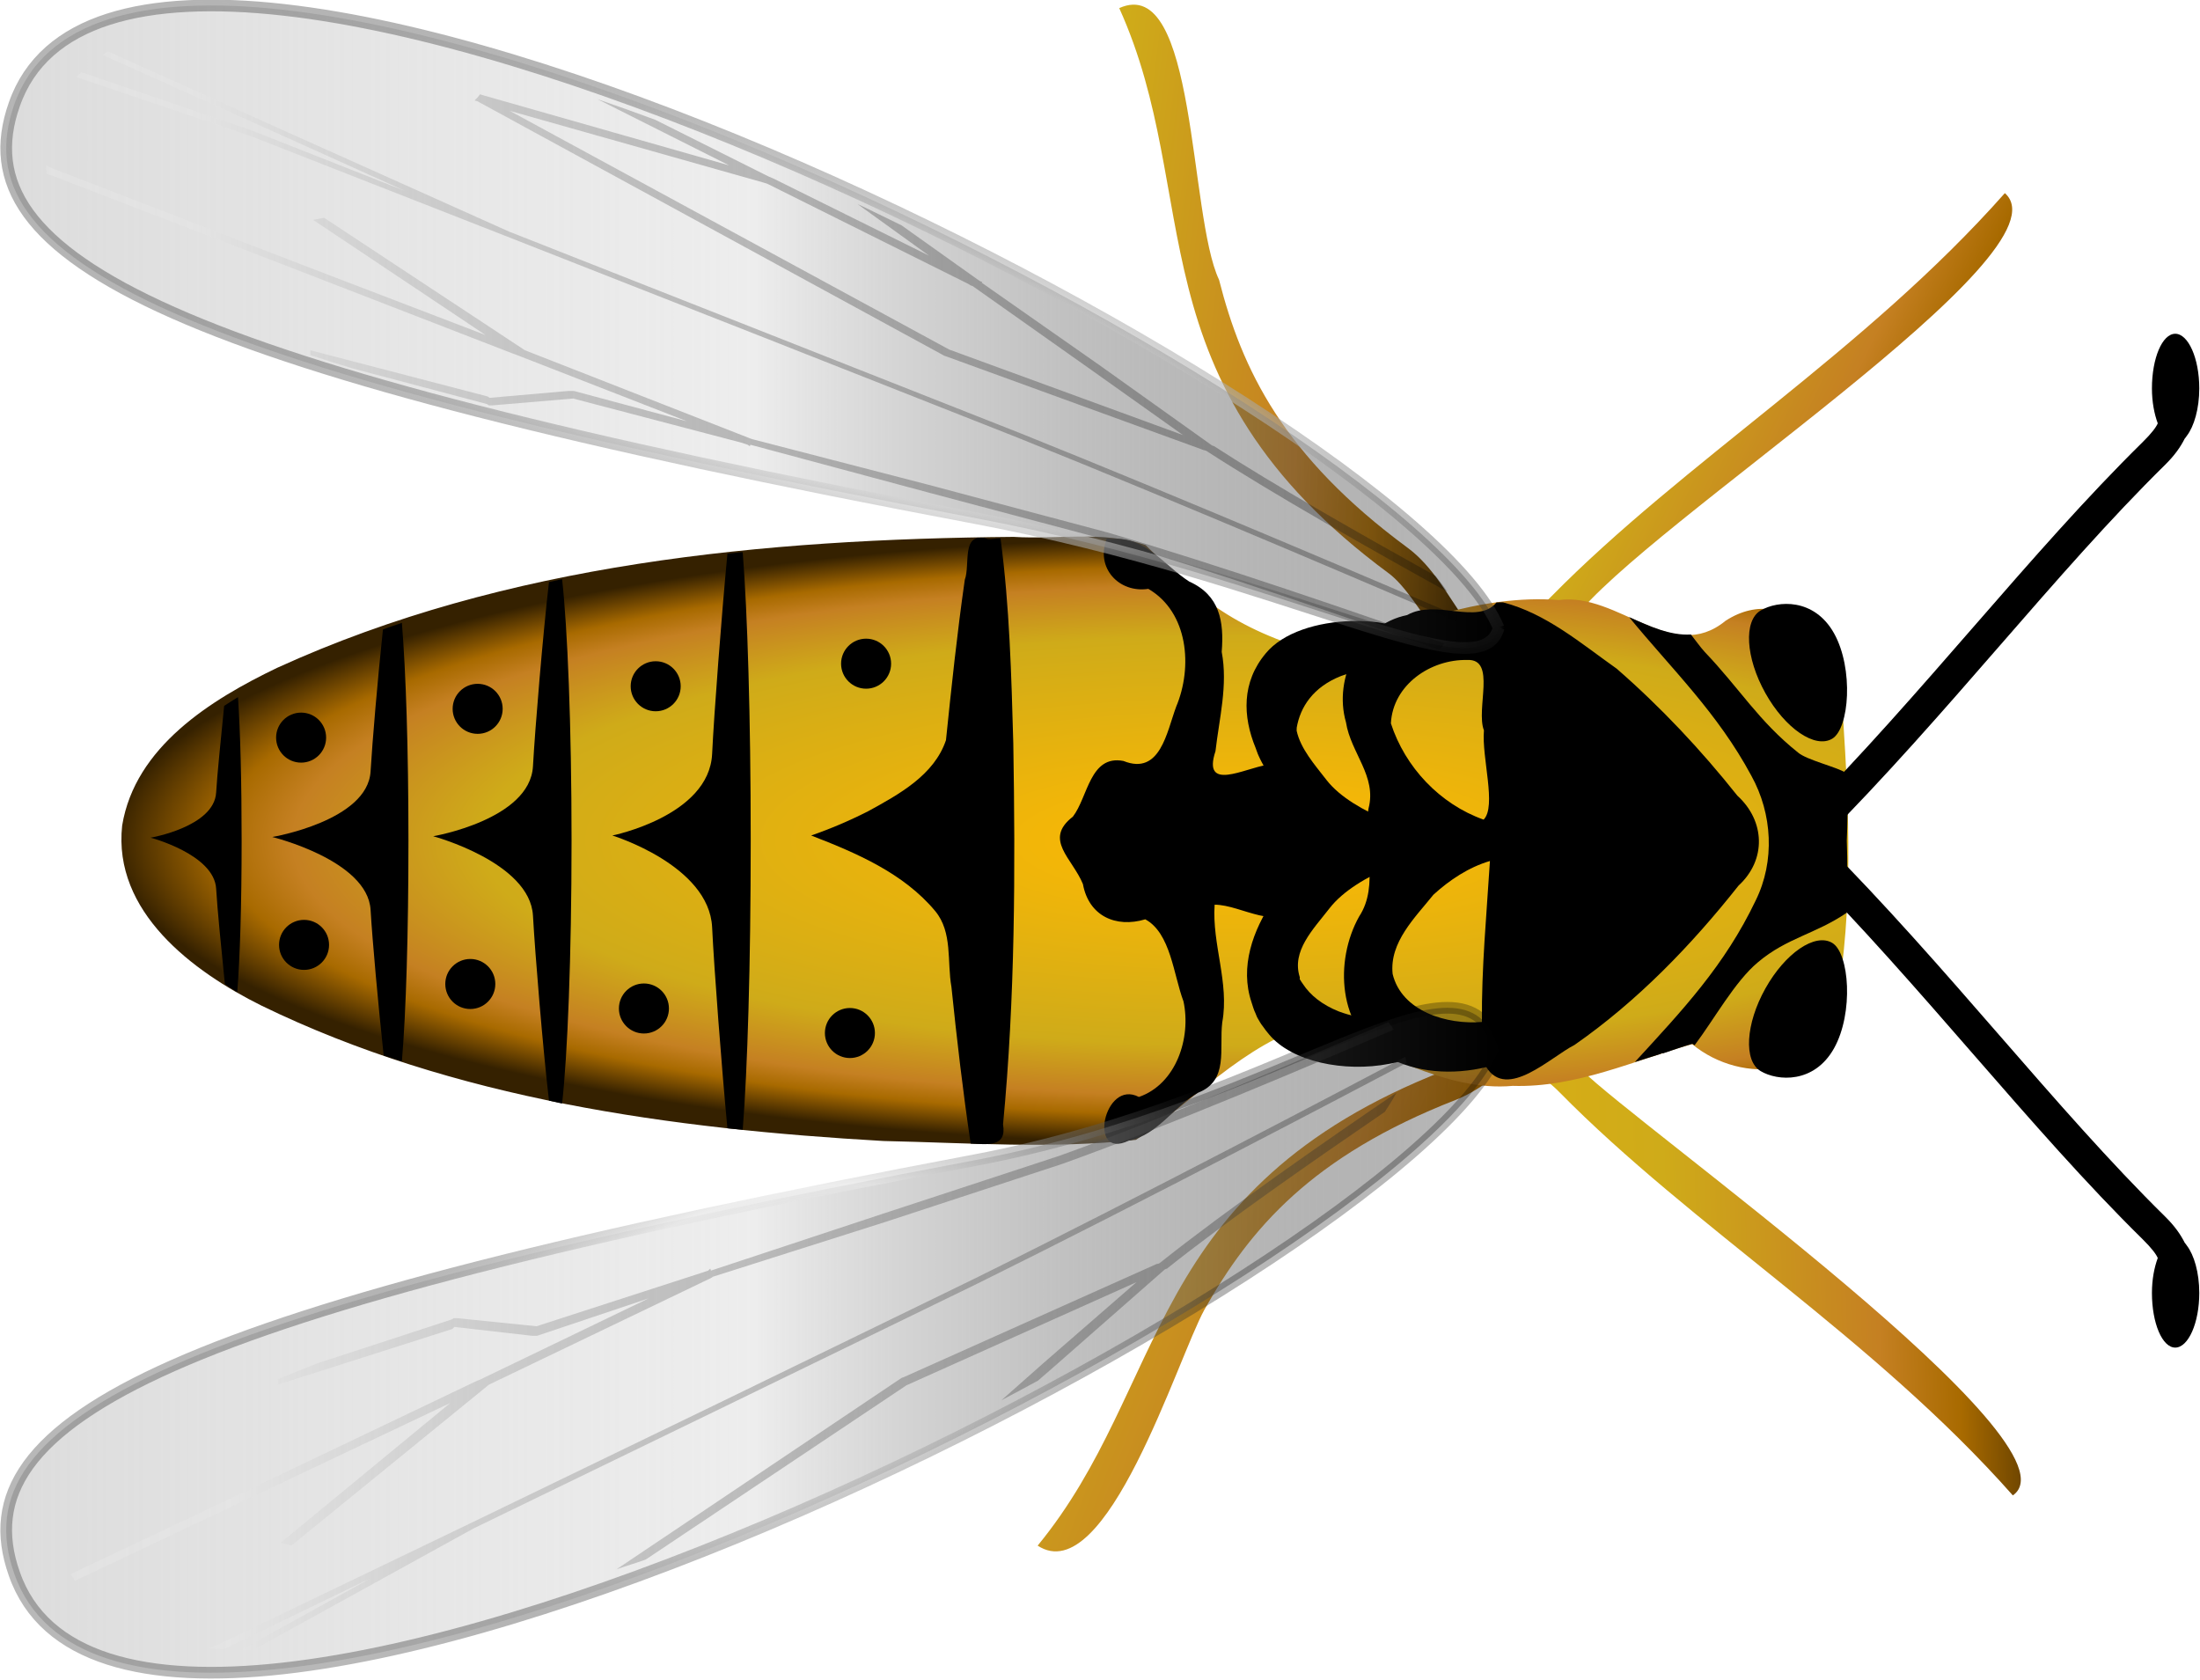 <?xml version="1.0" encoding="UTF-8" standalone="no"?>
<svg
   xmlns:dc="http://purl.org/dc/elements/1.1/"
   xmlns:cc="http://creativecommons.org/ns#"
   xmlns:rdf="http://www.w3.org/1999/02/22-rdf-syntax-ns#"
   xmlns:svg="http://www.w3.org/2000/svg"
   xmlns="http://www.w3.org/2000/svg"
   xmlns:xlink="http://www.w3.org/1999/xlink"
   xmlns:sodipodi="http://sodipodi.sourceforge.net/DTD/sodipodi-0.dtd"
   xmlns:inkscape="http://www.inkscape.org/namespaces/inkscape"
   id="svg2"
   viewBox="0 0 378.854 289.264"
   version="1.1"
   sodipodi:docname="bee.svg"
   width="100.239mm"
   height="76.535mm"
   inkscape:version="1.0.2-2 (e86c870879, 2021-01-15)">
  <sodipodi:namedview
     pagecolor="#ffffff"
     bordercolor="#666666"
     borderopacity="1"
     objecttolerance="10"
     gridtolerance="10"
     guidetolerance="10"
     inkscape:pageopacity="0"
     inkscape:pageshadow="2"
     inkscape:window-width="1920"
     inkscape:window-height="1017"
     id="namedview56"
     showgrid="false"
     units="mm"
     inkscape:zoom="1.8786164"
     inkscape:cx="221.03569"
     inkscape:cy="176.9475"
     inkscape:window-x="-8"
     inkscape:window-y="-8"
     inkscape:window-maximized="1"
     inkscape:current-layer="svg2"
     inkscape:document-rotation="0" />
  <defs
     id="defs4">
    <linearGradient
       id="linearGradient3942">
      <stop
         id="stop3944"
         stop-color="#dcdcdc"
         offset="0" />
      <stop
         id="stop14356"
         stop-color="#e5e5e5"
         stop-opacity=".678"
         offset=".5" />
      <stop
         id="stop3946"
         stop-opacity=".278"
         offset="1" />
    </linearGradient>
    <linearGradient
       id="linearGradient3871">
      <stop
         id="stop3873"
         stop-color="#ffba02"
         offset="0" />
      <stop
         id="stop3883"
         stop-color="#cfab19"
         offset=".673" />
      <stop
         id="stop3881"
         stop-color="#c58022"
         offset=".841" />
      <stop
         id="stop3879"
         stop-color="#a86a00"
         offset=".905" />
      <stop
         id="stop3875"
         stop-color="#352100"
         offset="1" />
    </linearGradient>
    <linearGradient
       id="linearGradient3913"
       x1="5.938"
       xlink:href="#linearGradient3871"
       gradientUnits="userSpaceOnUse"
       y1="354.37"
       gradientTransform="matrix(5.709,0,0,5.709,-258.3,-1704)"
       x2="76.562"
       y2="380.44" />
    <linearGradient
       id="linearGradient3915"
       x1="42.808"
       xlink:href="#linearGradient3871"
       gradientUnits="userSpaceOnUse"
       y1="379.41"
       gradientTransform="matrix(5.709,0,0,5.709,-258.3,-1704)"
       x2="96.695"
       y2="377.81" />
    <linearGradient
       id="linearGradient14405"
       x1="-46.018"
       xlink:href="#linearGradient3942"
       gradientUnits="userSpaceOnUse"
       y1="379.97"
       gradientTransform="matrix(5.321,0,0,5.321,-244.92,-1538.1)"
       x2="79.092"
       y2="379.97" />
    <radialGradient
       id="radialGradient14410"
       xlink:href="#linearGradient3942"
       gradientUnits="userSpaceOnUse"
       cy="380.16"
       cx="40.305"
       gradientTransform="matrix(3.866,-1.353,0.681,1.946,-444.94,-200.71)"
       r="32.269" />
    <linearGradient
       id="linearGradient14413"
       x1="-41.979"
       xlink:href="#linearGradient3942"
       spreadMethod="reflect"
       gradientUnits="userSpaceOnUse"
       y1="344.48"
       gradientTransform="matrix(5.408,0,0,5.408,-248.21,-1620.7)"
       x2="72.25"
       y2="344.48" />
    <radialGradient
       id="radialGradient14418"
       xlink:href="#linearGradient3942"
       gradientUnits="userSpaceOnUse"
       cy="343.46"
       cx="40.305"
       gradientTransform="matrix(6.698,2.113,-0.546,1.73,-112.73,-443.07)"
       r="32.269" />
    <linearGradient
       id="linearGradient14424"
       x1="7.679"
       xlink:href="#linearGradient3942"
       spreadMethod="reflect"
       gradientUnits="userSpaceOnUse"
       y1="383.38"
       gradientTransform="matrix(5.709,0,0,5.709,-258.3,-1704)"
       x2="72.217"
       y2="383.38" />
    <linearGradient
       id="linearGradient14426"
       x1="7.679"
       xlink:href="#linearGradient3942"
       spreadMethod="reflect"
       gradientUnits="userSpaceOnUse"
       y1="339.89"
       gradientTransform="matrix(5.709,0,0,5.709,-258.3,-1704)"
       x2="72.217"
       y2="339.89" />
    <linearGradient
       id="linearGradient14443"
       x1="16.938"
       xlink:href="#linearGradient3871"
       gradientUnits="userSpaceOnUse"
       y1="333.75"
       gradientTransform="matrix(5.709,0,0,5.709,-258.3,-1704)"
       x2="72.875"
       y2="340.71" />
    <linearGradient
       id="linearGradient14445"
       x1="52.254"
       xlink:href="#linearGradient3871"
       gradientUnits="userSpaceOnUse"
       y1="324.77"
       gradientTransform="matrix(5.709,0,0,5.709,-258.3,-1704)"
       x2="94.002"
       y2="344.95" />
    <radialGradient
       id="radialGradient14447"
       xlink:href="#linearGradient3871"
       gradientUnits="userSpaceOnUse"
       cy="361.95"
       cx="58.356"
       gradientTransform="matrix(7.472,4.6576e-7,-1.2524e-7,2.009,-346.26,-364.9)"
       r="37.022" />
  </defs>
  <g
     id="layer1"
     transform="matrix(0.703,0,0,0.703,150.833,-109.902)">
    <path
       id="path3026"
       style="color:#000000;text-indent:0;text-transform:none;fill:url(#linearGradient14443)"
       fill="url(#linearGradient14443)"
       d="m 59.611,158.32 c 10.425,23.065 11.086,45.46 16.948,68.506 5.862,23.046 17.343,46.555 49.061,69.934 4.004,2.951 7.967,9.601 12.488,15.878 2.261,3.138 4.65,6.25 7.85,8.563 3.2,2.314 7.245,3.712 11.775,3.39 l -0.535,-7.671 c -2.655,0.189 -4.517,-0.456 -6.601,-1.962 -2.084,-1.507 -4.198,-3.938 -6.244,-6.779 -4.093,-5.682 -7.85,-13.059 -14.094,-17.662 -30.468,-22.46 -40.608,-43.68 -46.198,-65.65 -7.478,-15.74 -5.395,-75.12 -24.441,-66.55 z" />
    <path
       id="path3022"
       style="color:#000000;text-indent:0;text-transform:none;fill:url(#linearGradient3913)"
       fill="url(#linearGradient3913)"
       d="m 178.78,400.42 c -4.29,-1.488 -8.708,-1.154 -12.488,0.178 -3.78,1.333 -7.01,3.506 -10.169,5.887 -6.318,4.762 -12.232,10.289 -16.948,12.131 -36.701,14.34 -53.827,33.858 -65.474,54.591 -11.646,20.733 -18.017,42.161 -34.075,61.727 16.818,11.019 34.315,-45.952 40.854,-57.802 11.103,-19.766 26.283,-37.601 61.549,-51.38 7.142,-2.79 12.997,-8.7 18.732,-13.023 2.868,-2.161 5.655,-3.917 8.207,-4.817 2.551,-0.899 4.799,-1.051 7.314,-0.178 z" />
    <path
       id="path3035"
       style="color:#000000;text-indent:0;text-transform:none;fill:url(#linearGradient3915)"
       fill="url(#linearGradient3915)"
       d="m 134.72,399.35 -2.854,7.314 c 13.121,5.491 26.989,8.475 35.502,17.127 32.67,33.203 76.868,60.124 111.14,98.835 17.838,-12.436 -91.778,-90.404 -105.61,-104.19 -10.697,-10.872 -26.032,-14.006 -38.178,-19.089 z" />
    <path
       id="path3042"
       style="color:#000000;text-indent:0;text-transform:none;fill:url(#linearGradient14445)"
       fill="url(#linearGradient14445)"
       d="m 276.55,203.64 c -34.277,38.71 -78.475,65.632 -111.14,98.835 -8.513,8.652 -22.56,11.814 -35.68,17.305 l 3.033,7.136 c 12.146,-5.083 27.481,-8.039 38.178,-18.911 17.141,-23.022 122.35,-89.659 105.61,-104.37 z" />
    <path
       id="path2996"
       fill-rule="evenodd"
       fill="url(#radialGradient14447)"
       d="m 33.743,287.84 c -61.165,0.557 -124.14,6.398 -180.4,32.072 -16.29,7.814 -34.798,19.365 -37.975,38.628 -2.295,21.15 17.262,35.743 34.11,44.11 47.232,22.987 100.47,30.199 152.38,33.169 20.572,0.434 41.41,1.997 61.858,-0.283 13.188,-8.678 26.808,-23.894 43.403,-28.34 15.751,6.051 32.425,16.621 48.886,15.118 15.526,0.483 29.969,-6.312 43.944,-10.224 12.187,10.135 33.575,8.507 35.419,-10.199 4.007,-23.077 3.061,-46.79 1.532,-70.064 1.234,-15.319 -13.099,-33.551 -28.757,-23.442 -13.19,10.857 -26.173,-7.001 -40.861,-5.073 -19.113,-1.51 -38.977,6.217 -57.452,13.318 -23.339,-6.254 -32.103,-15.274 -43.741,-26.758 -10.194,-3.592 -21.694,-1.354 -32.342,-2.031 z"
       style="fill:url(#radialGradient14447)" />
    <path
       id="path3050"
       fill-rule="evenodd"
       d="m 217.89,326.11 c 4.846,8.669 12.177,13.669 16.374,11.166 4.197,-2.503 5.293,-17.146 0.446,-25.816 -4.846,-8.669 -13.799,-8.082 -17.996,-5.579 -4.197,2.503 -3.671,11.559 1.176,20.229 z" />
    <path
       id="path3056"
       fill-rule="evenodd"
       d="m -116.11,308.9 c -1.543,0.537 -3.105,1.041 -4.638,1.606 -1.298,12.043 -2.61,27.631 -3.033,34.788 -0.717,12.143 -24.084,16.056 -24.084,16.056 0,0 23.367,5.697 24.084,17.84 0.434,7.346 1.885,23.55 3.211,35.68 1.477,0.49 2.978,0.957 4.46,1.427 1.024,-12.133 1.606,-31.297 1.606,-54.056 0,-22.352 -0.613,-41.148 -1.606,-53.342 z" />
    <path
       id="path3061"
       fill-rule="evenodd"
       d="m -156.26,327.09 c -1.132,0.705 -2.244,1.383 -3.39,2.141 -0.776,7.856 -1.711,16.838 -1.962,21.23 -0.481,8.405 -16.056,11.061 -16.056,11.061 0,0 15.575,4.084 16.056,12.488 0.275,4.804 1.294,15.129 2.141,23.371 1.017,0.628 1.992,1.366 3.033,1.962 0.673,-8.426 1.07,-21.536 1.07,-37.108 0,-14.312 -0.31,-26.626 -0.892,-35.145 z" />
    <path
       id="path3063"
       fill-rule="evenodd"
       d="m -76.866,298.19 c -1.081,0.223 -2.133,0.481 -3.211,0.714 -1.487,12.709 -3.406,35.814 -3.925,45.136 -0.729,13.078 -24.441,17.127 -24.441,17.127 0,0 23.713,6.367 24.441,19.446 0.523,9.391 2.434,32.673 3.925,45.314 1.065,0.225 2.144,0.497 3.211,0.714 1.331,-11.793 2.319,-35.959 2.319,-64.403 0,-28.331 -0.997,-52.199 -2.319,-64.046 z" />
    <path
       id="path3065"
       fill-rule="evenodd"
       d="m -32.979,291.59 c -1.137,0.11 -2.253,0.239 -3.39,0.357 -1.44,15.227 -3.261,38.934 -3.746,49.061 -0.729,15.208 -24.441,19.981 -24.441,19.981 0,0 23.713,7.27 24.441,22.479 0.487,10.164 2.304,34.025 3.746,49.239 1.243,0.14 2.502,0.226 3.746,0.357 1.168,-14.709 1.962,-40.266 1.962,-70.826 0,-30.445 -0.801,-55.903 -1.962,-70.647 -0.118,0.011 -0.239,-0.011 -0.357,0 z" />
    <path
       id="path3067"
       fill-rule="evenodd"
       d="m 26.964,288.2 c -6.092,-1.403 -3.809,6.391 -5.185,10.14 -1.874,13.054 -3.259,26.189 -4.61,39.291 -2.888,8.585 -11.539,13.286 -19.014,17.386 -4.526,2.304 -9.209,4.307 -14.008,5.971 11.045,4.271 22.638,9.209 30.393,18.518 4.305,5.223 2.855,12.358 3.967,18.572 1.32,12.82 2.814,25.626 4.711,38.374 4.144,0.183 8.876,0.926 7.93,-4.675 2.968,-30.991 3.029,-62.186 2.514,-93.289 -0.471,-16.786 -0.912,-33.624 -3.13,-50.288 -1.066,-0.1 -2.82,0.462 -3.568,2.8e-4 z" />
    <path
       id="path3069"
       fill-rule="evenodd"
       d="m 56.578,288.2 c -2.897,7.255 3.035,13.475 10.156,12.369 9.824,5.734 10.9,19.184 6.834,28.843 -2.322,6.198 -3.888,16.945 -12.93,13.318 -8.223,-1.566 -8.675,8.843 -12.387,13.648 -7.26,5.613 -0.121,10.173 2.467,16.517 1.424,7.798 8.041,10.796 15.276,8.623 6.227,3.39 6.885,13.52 9.356,20.102 1.912,8.888 -1.732,20.22 -10.923,23.415 -8.561,-4.523 -12.656,15.591 -2.498,10.704 7.017,-1.345 10.975,-8.284 16.988,-11.746 7.589,-2.953 5.127,-10.777 5.932,-17.254 1.771,-9.669 -2.547,-19.128 -1.869,-28.803 6.773,0.023 15.479,6.955 20.741,-0.186 5.189,-5.568 9.373,-13.449 6.392,-21.098 -2.964,-5.56 -6.792,-14.027 -14.36,-12.931 -5.36,0.752 -15.898,6.696 -12.565,-3.393 0.924,-8.082 3.071,-16.164 1.525,-24.321 0.599,-7.455 -0.48,-13.88 -7.964,-17.229 -5.989,-3.841 -10.85,-11.131 -18.745,-10.4 l -1.427,-0.178 v -8.6e-4 z m 95.445,15.699 c -4.679,5.655 -14.742,-0.951 -21.882,3.087 -11.536,2.333 -18.142,15.294 -14.988,26.271 1.164,7.491 7.6,13.215 5.529,21.087 -1.553,8.782 2.798,18.761 -2.312,26.495 -6.105,10.934 -5.145,27.32 6.495,34.177 7.425,4.193 16.486,4.656 24.66,2.703 5.071,8.14 15.705,-2.433 21.621,-5.439 15.382,-10.71 28.579,-24.369 40.175,-39.025 6.869,-6.306 6.508,-15.847 -0.287,-22.02 -8.896,-11.195 -18.774,-21.717 -29.552,-31.099 -8.738,-6.179 -17.325,-13.565 -27.883,-16.263 l -1.577,0.023 z m -7.136,14.094 c 7.181,-0.332 2.019,11.96 4.061,17.251 -0.581,6.694 3.158,18.624 -0.081,21.855 -10.711,-3.802 -19.241,-12.846 -22.712,-23.585 0.491,-9.462 9.765,-15.74 18.732,-15.521 z m 5.53,49.239 c -0.824,13.131 -2.078,26.257 -1.962,39.427 -8.5,0.724 -19.667,-2.557 -21.874,-11.762 -0.82,-7.771 5.518,-13.82 9.989,-19.402 3.963,-3.615 8.669,-6.748 13.847,-8.264 z" />
    <path
       id="path3080"
       style="color:#000000;text-indent:0;text-transform:none"
       d="m 184.49,307.47 c 10.544,12.854 21.663,23.426 29.972,38.892 5.155,9.316 5.799,20.899 1.07,30.507 -7.635,15.999 -17.916,26.866 -29.615,39.605 2.091,-0.686 4.179,-1.288 6.244,-1.962 0.119,-0.046 0.235,-0.138 0.357,-0.178 0.107,-0.034 0.25,0.034 0.357,0 2.364,-0.767 4.801,-1.666 7.136,-2.319 0.167,0.139 0.365,0.222 0.535,0.357 4.775,-6.32 9.889,-15.661 15.521,-20.338 7.093,-6 14.082,-6.891 21.765,-12.131 0.029,-0.596 -0.022,-1.188 0,-1.784 0.193,-5.365 0.178,-10.713 0,-15.878 0.07,-2.039 0.158,-4.149 0.178,-6.244 -0.017,-0.658 0.021,-1.305 0,-1.962 0.002,-1.532 -0.148,-3.094 -0.178,-4.638 -0.051,-1.255 -0.118,-2.493 -0.178,-3.746 -2.445,-1.514 -9.684,-3.173 -11.775,-4.995 -9.69,-7.74 -14.265,-15.642 -22.835,-24.619 -1.227,-1.352 -2.262,-2.868 -3.39,-4.282 -5.012,0.297 -9.989,-1.947 -15.164,-4.282 z" />
    <path
       id="path3885"
       fill-rule="evenodd"
       d="m -134.67,337.01 c 0,3.384 -2.743,6.127 -6.127,6.127 -3.384,0 -6.127,-2.743 -6.127,-6.127 0,-3.384 2.743,-6.127 6.127,-6.127 3.384,0 6.127,2.743 6.127,6.127 z" />
    <path
       id="path3888"
       fill-rule="evenodd"
       d="m -91.424,329.96 c 0,3.384 -2.743,6.127 -6.127,6.127 -3.384,0 -6.127,-2.743 -6.127,-6.127 0,-3.384 2.743,-6.127 6.127,-6.127 3.384,0 6.127,2.743 6.127,6.127 z" />
    <path
       id="path3890"
       fill-rule="evenodd"
       d="m -47.812,324.43 c 0,3.384 -2.743,6.127 -6.127,6.127 -3.384,0 -6.127,-2.743 -6.127,-6.127 0,-3.384 2.743,-6.127 6.127,-6.127 3.384,0 6.127,2.743 6.127,6.127 z" />
    <path
       id="path3892"
       fill-rule="evenodd"
       d="m 3.729,318.9 c 0,3.384 -2.743,6.127 -6.127,6.127 -3.384,0 -6.127,-2.743 -6.127,-6.127 0,-3.384 2.743,-6.127 6.127,-6.127 3.384,0 6.127,2.743 6.127,6.127 z" />
    <path
       id="path3894"
       fill-rule="evenodd"
       d="m -0.236,409.37 c 0,3.384 -2.743,6.127 -6.127,6.127 -3.384,0 -6.127,-2.743 -6.127,-6.127 0,-3.384 2.743,-6.127 6.127,-6.127 3.384,0 6.127,2.743 6.127,6.127 z" />
    <path
       id="path3896"
       fill-rule="evenodd"
       d="m -50.695,403.36 c 0,3.384 -2.743,6.127 -6.127,6.127 -3.384,0 -6.127,-2.743 -6.127,-6.127 0,-3.384 2.743,-6.127 6.127,-6.127 3.384,0 6.127,2.743 6.127,6.127 z" />
    <path
       id="path3898"
       fill-rule="evenodd"
       d="m -93.226,397.36 c 0,3.384 -2.743,6.127 -6.127,6.127 -3.384,0 -6.127,-2.743 -6.127,-6.127 0,-3.384 2.743,-6.127 6.127,-6.127 3.384,0 6.127,2.743 6.127,6.127 z" />
    <path
       id="path3900"
       fill-rule="evenodd"
       d="m -133.95,387.78 c 0,3.384 -2.743,6.127 -6.127,6.127 -3.384,0 -6.127,-2.743 -6.127,-6.127 0,-3.384 2.743,-6.127 6.127,-6.127 3.384,0 6.127,2.743 6.127,6.127 z" />
    <path
       id="path3938"
       fill-rule="evenodd"
       d="m 217.89,398.46 c 4.846,-8.669 12.177,-13.669 16.374,-11.166 4.197,2.503 5.293,17.146 0.446,25.816 -4.846,8.669 -13.799,8.082 -17.996,5.579 -4.197,-2.503 -3.671,-11.56 1.176,-20.229 z" />
    <path
       id="path3856"
       fill-rule="evenodd"
       d="m 116.69,308.45 c -8.575,0.196 -17.001,2.833 -21.162,7.888 -5.968,7.08 -5.674,15.483 -2.519,23.171 0.286,0.696 0.424,1.286 0.756,1.972 0.418,0.974 1.011,2.003 1.512,2.958 0.71,1.354 1.423,2.642 2.267,3.944 -0.536,9.351 -0.628,18.75 0,28.101 -5.345,7.806 -8.392,16.807 -5.542,25.307 0.302,0.899 0.56,1.907 1.008,2.794 0.195,0.437 0.252,0.727 0.504,1.15 0.386,0.649 0.751,1.362 1.26,1.972 0.432,0.641 0.986,1.348 1.512,1.972 5.548,6.74 18.5,9.373 29.475,7.231 1.906,-0.343 3.746,-0.834 5.542,-1.315 v -10.353 c -3.009,0.502 -6.133,0.77 -9.321,0.657 -3.05,-0.198 -5.912,-0.813 -8.566,-1.808 -4.107,-1.631 -7.032,-4.004 -8.817,-6.738 -0.238,-0.364 -0.554,-0.774 -0.756,-1.15 -0.062,-0.166 0.052,-0.328 0,-0.493 -2.064,-6.433 3.234,-11.686 7.306,-16.926 3.28,-4.222 9.127,-7.682 15.116,-10.188 1.591,-0.666 3.29,-1.211 5.038,-1.643 v -7.724 c -1.984,-0.489 -4.004,-1.058 -5.794,-1.808 -5.989,-2.506 -11.835,-5.803 -15.116,-10.024 -2.983,-3.839 -6.33,-7.651 -7.306,-11.996 -0.058,-0.255 0.038,-0.564 0,-0.822 0.87,-5.051 3.987,-9.935 10.833,-12.653 2.653,-0.995 5.768,-1.446 8.817,-1.643 2.983,-0.106 5.736,0.231 8.566,0.657 v -10.353 c -2.022,-0.57 -4.135,-1.089 -6.298,-1.479 -2.744,-0.535 -5.455,-0.723 -8.314,-0.657 z" />
    <path
       id="path2999"
       d="m 152.55,310.15 c -4.407,16.448 -51.054,-12.363 -128.44,-26.958 -196.55,-37.07 -248.56,-63.278 -235.17,-101.25 29.24,-84.139 341.11,73.199 363.61,128.21 z"
       fill-rule="evenodd"
       stroke="url(#radialGradient14418)"
       stroke-width="2.854"
       fill="url(#linearGradient14426)"
       style="fill:url(#linearGradient14426);stroke:url(#radialGradient14418)" />
    <path
       id="path14200"
       style="color:#000000;text-indent:0;text-transform:none;fill:url(#linearGradient14413)"
       fill="url(#linearGradient14413)"
       d="m -188.05,168.95 c -0.468,0.271 -0.903,0.557 -1.352,0.845 l 44.446,19.941 29.574,13.351 -37.686,-14.872 -41.573,-14.196 c -0.391,0.392 -0.816,0.77 -1.183,1.183 l 41.911,14.196 0.507,0.168 62.528,24.504 63.204,24.842 62.528,24.673 c 41.515,16.677 94.072,39.264 107.31,44.953 0.172,-0.414 0.174,-0.911 0.338,-1.352 -14.496,-6.223 -65.861,-28.167 -106.81,-44.615 l -62.528,-24.673 -63.035,-24.842 -54.248,-24.335 -43.939,-19.772 z m 91.089,10.478 -0.676,0.845 -0.676,0.676 0.676,0.169 114.41,62.36 0.507,0.169 62.697,22.814 c 0.27,0.177 0.745,0.159 1.014,0.338 16.548,10.72 41.166,24.63 58.979,34.475 -0.814,-1.229 -1.834,-2.584 -2.873,-3.887 -17.945,-9.974 -39.654,-22.284 -54.248,-31.771 l -0.507,-0.169 -27.715,-19.772 -28.729,-20.11 0.169,-0.169 -0.507,-0.168 -0.507,-0.338 -18.758,-13.351 c -3.597,-1.725 -7.183,-3.563 -10.816,-5.239 l 17.576,12.675 -38.193,-18.927 -1.183,-0.507 -27.715,-13.858 c -4.731,-1.763 -9.528,-3.466 -14.196,-5.07 l 32.278,16.224 -60.5,-17.238 -0.507,-0.169 z m 7.267,4.056 62.19,17.576 1.014,0.338 49.178,24.504 0.507,0.338 0.507,0.169 28.222,19.941 23.321,16.562 -57.292,-20.96 -107.65,-58.47 z m -113.57,13.35 c 0.043,0.678 0.069,1.356 0.169,2.028 l 0.845,0.338 0.507,0.169 56.613,21.8 56.275,21.8 0.507,0.169 42.08,16.393 -27.715,-7.436 h -1.352 l -19.265,1.69 -0.507,-0.338 -43.432,-11.323 v 1.183 c 3.235,1.083 6.628,2.122 10.14,3.211 l 33.123,8.788 0.507,0.338 h 0.676 l 19.941,-1.69 41.235,10.816 1.521,0.507 0.507,0.338 0.169,-0.338 43.432,11.661 43.263,11.492 c 26.283,7.627 61.968,20.033 81.963,27.039 0.456,-0.486 0.928,-0.94 1.352,-1.521 -19.651,-6.893 -55.881,-19.444 -82.639,-27.208 l -43.77,-11.66 -43.094,-11.154 -0.507,-0.169 -55.262,-21.631 -49.178,-32.447 -2.704,0.507 42.249,28.222 -48.502,-18.589 -56.444,-21.8 -0.507,-0.169 -2.197,-1.014 z" />
    <path
       id="path3020"
       d="m 152.55,413.59 c -7.978,-29.774 -51.054,12.363 -128.44,26.958 -196.55,37.07 -248.56,63.278 -235.17,101.25 29.24,84.139 341.11,-73.199 363.61,-128.21 z"
       fill-rule="evenodd"
       stroke="url(#radialGradient14410)"
       stroke-width="2.854"
       fill="url(#linearGradient14424)"
       style="fill:url(#linearGradient14424);stroke:url(#radialGradient14410)" />
    <path
       id="path14317"
       style="color:#000000;text-indent:0;text-transform:none;fill:url(#linearGradient14405)"
       fill="url(#linearGradient14405)"
       d="m 125.53,406.71 c -19.672,8.483 -54.78,23.52 -80.639,32.754 l -42.564,13.966 -42.73,14.133 -0.166,-0.498 -0.499,0.498 -1.496,0.498 -40.569,13.135 -19.619,-1.995 h -0.665 l -0.499,0.332 -32.588,10.641 c -3.455,1.318 -6.794,2.679 -9.976,3.99 v 1.33 l 42.73,-13.634 0.499,-0.498 18.954,2.162 h 1.33 l 27.268,-9.145 -41.4,19.952 -0.499,0.166 -55.367,26.437 -44.227,20.95 c 0.304,0.584 0.659,1.109 0.998,1.663 l 44.227,-20.95 47.718,-22.612 -41.567,34.251 2.66,0.665 48.384,-39.405 54.369,-26.104 0.499,-0.333 42.398,-13.468 43.063,-14.133 c 26.325,-9.401 61.97,-24.574 81.304,-32.921 -0.418,-0.703 -0.881,-1.24 -1.33,-1.829 z m 4.157,8.48 c -13.026,6.889 -64.734,34.176 -105.58,54.369 l -61.519,29.928 -62.184,30.094 -61.519,29.595 -0.499,0.166 -1.663,0.665 c 1.169,0.107 2.28,0.269 3.492,0.332 l 36.08,-17.458 -29.097,16.128 -2.494,1.33 c 0.977,0.011 1.992,0.011 2.993,0 l 0.333,-0.166 53.372,-29.429 62.017,-30.094 61.519,-29.928 c 40.283,-19.915 90.819,-46.501 105.08,-54.037 -0.162,-0.534 -0.163,-0.995 -0.333,-1.496 z m -2.162,8.812 c -17.526,11.921 -41.746,28.753 -58.027,41.733 -0.264,0.216 -0.732,0.119 -0.998,0.332 l -61.685,27.6 -0.499,0.166 -69.832,46.887 c 2.302,-0.812 4.666,-1.477 6.983,-2.328 0.115,-0.04 0.218,-0.124 0.333,-0.166 l 63.676,-42.56 56.364,-25.27 -22.945,19.95 -10.142,8.98 c 3.022,-1.585 6.019,-3.219 8.978,-4.822 l 3.824,-3.325 27.268,-23.942 0.499,-0.166 c 14.358,-11.488 35.716,-26.331 53.372,-38.408 1.022,-1.578 2.025,-3.167 2.826,-4.655 z" />
    <path
       id="path3046"
       style="color:#000000;text-indent:0;text-transform:none"
       d="m 318.29,238.09 c -3.185,0 -5.709,5.992 -5.709,13.38 0,3.314 0.567,6.227 1.427,8.563 -0.4,0.942 -1.516,2.444 -3.746,4.638 -27.611,27.168 -53.635,61.441 -84.027,92.055 0.846,6.48 1.487,7.644 0,11.061 30.393,30.615 56.416,64.888 84.027,92.055 2.23,2.195 3.347,3.696 3.746,4.638 -0.86,2.337 -1.427,5.25 -1.427,8.563 0,7.388 2.524,13.38 5.709,13.38 3.185,0 5.887,-5.992 5.887,-13.38 0,-5.005 -1.279,-9.302 -3.033,-11.596 -0.188,-0.246 -0.335,-0.517 -0.535,-0.714 -1.013,-2.02 -2.466,-4.109 -4.817,-6.423 -27.035,-26.6 -53.041,-60.946 -84.028,-92.055 30.986,-31.109 56.993,-65.455 84.027,-92.055 2.351,-2.313 3.804,-4.403 4.817,-6.423 0.2,-0.196 0.348,-0.468 0.535,-0.714 1.754,-2.294 3.033,-6.592 3.033,-11.596 0,-7.388 -2.702,-13.38 -5.887,-13.38 z" />
  </g>
</svg>
